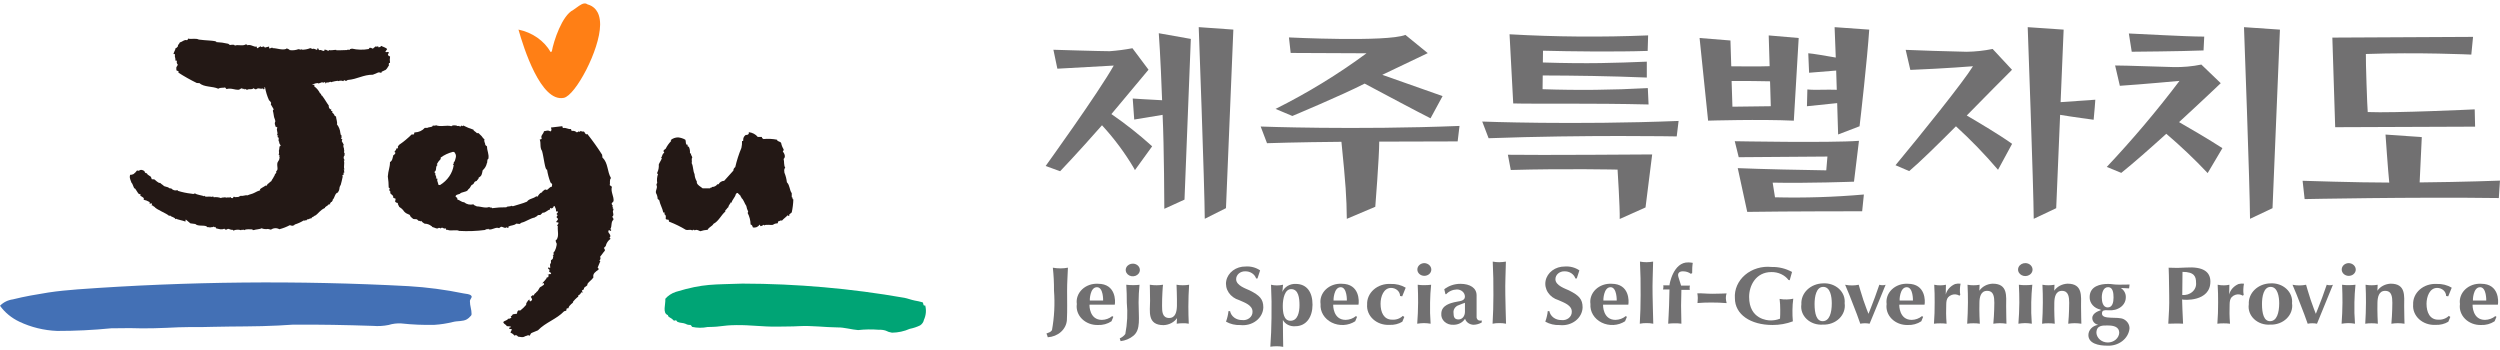<svg width="364" height="51" viewBox="0 0 364 51" fill="none" xmlns="http://www.w3.org/2000/svg">
<path d="M85.53 0.632C85.457 0.575 85.372 0.534 85.279 0.512C84.885 0.44 84.502 0.701 83.906 1.134L83.456 1.452C81.841 2.246 80.613 5.964 80.342 7.493L80.173 7.579C79.704 6.762 79.042 6.047 78.234 5.482C77.425 4.917 76.489 4.517 75.49 4.309C76.235 6.953 78.751 14.937 82.093 14.246C83.786 13.898 87.341 7.268 87.377 3.628V3.49C87.355 1.558 86.392 0.864 85.53 0.632Z" fill="#FF7F15"/>
<path d="M108.105 41.293C103.908 41.455 102.518 41.252 98.395 42.498C97.793 42.698 97.265 43.046 96.871 43.502C96.934 44.303 96.416 45.569 97.225 45.873C97.264 45.873 97.264 45.997 97.303 46.064C97.538 46.284 97.784 46.32 98.024 46.596C98.18 46.801 98.302 46.578 98.471 46.659C98.549 46.73 98.588 46.857 98.668 46.874C99.074 47.05 99.442 46.98 99.843 47.156C100.023 47.264 100.237 47.317 100.454 47.308C100.576 47.265 100.738 47.531 100.776 47.594C101.512 47.756 102.279 47.763 103.019 47.614C105.345 47.581 104.908 47.37 107.233 47.334C109.19 47.308 111.103 47.584 113.058 47.557C114.122 47.525 115.276 47.557 116.329 47.488C118.205 47.387 120.086 47.654 121.965 47.673C122.903 47.652 123.997 47.993 124.943 48.06C125.944 47.948 126.956 47.933 127.96 48.015C128.296 47.996 128.632 48.036 128.949 48.135C129.233 48.288 129.546 48.391 129.874 48.438C130.767 48.429 131.647 48.239 132.447 47.883C132.979 47.778 133.492 47.607 133.971 47.375C134.265 47.182 134.463 46.893 134.523 46.571C134.831 45.905 134.896 45.169 134.709 44.468C134.66 44.468 134.54 44.52 134.496 44.453C134.409 44.324 134.428 44.027 134.306 44.014C133.939 43.907 133.564 43.822 133.183 43.76C132.686 43.664 132.168 43.456 131.682 43.362C123.914 42 116.019 41.307 108.105 41.293Z" fill="#00A475"/>
<path d="M67.482 42.718C67.906 42.804 68.388 42.794 68.613 43.055C68.842 43.261 68.391 43.592 68.42 43.862C68.41 44.502 68.669 45.075 68.661 45.718C68.661 45.781 68.647 45.843 68.617 45.9C68.588 45.957 68.545 46.007 68.491 46.048C68.353 46.221 68.181 46.37 67.984 46.488C67.396 46.831 66.629 46.699 65.952 46.88C65.066 47.099 64.159 47.24 63.243 47.299C61.628 47.334 60.012 47.265 58.408 47.091C57.787 47.057 57.165 47.134 56.578 47.317C55.836 47.466 55.074 47.511 54.317 47.449C50.39 47.317 46.529 47.24 42.619 47.272C41.929 47.295 41.181 47.374 40.496 47.398C37.35 47.562 34.211 47.51 31.059 47.586C29.962 47.612 28.87 47.644 27.764 47.618C27.155 47.628 26.53 47.644 25.981 47.654C23.658 47.768 21.27 47.865 18.93 47.774C18.041 47.786 17.084 47.788 16.191 47.8C13.579 48.059 10.953 48.187 8.325 48.184C6.403 48.107 4.524 47.649 2.824 46.841C1.675 46.298 0.702 45.498 0.002 44.517C0.481 44.02 1.141 43.692 1.864 43.59C3.62 43.155 5.25 42.874 7.014 42.593C8.508 42.363 9.872 42.249 11.311 42.131C27.334 40.965 43.429 40.808 59.476 41.664C62.172 41.824 64.849 42.177 67.482 42.718Z" fill="#4370B5"/>
<path d="M101.459 26.427V26.629C101.629 27.027 101.957 27.124 102.306 27.423H103.396C103.396 27.224 103.649 27.423 103.649 27.224C103.809 27.227 103.967 27.192 104.107 27.122C104.247 27.053 104.365 26.952 104.448 26.829H104.627C104.696 26.686 104.809 26.562 104.953 26.473C105.097 26.384 105.265 26.333 105.44 26.326C105.885 25.827 106.334 25.332 106.784 24.835C106.778 24.738 106.8 24.64 106.847 24.553C106.894 24.465 106.965 24.389 107.053 24.333C107.269 23.382 107.568 22.449 107.949 21.541C108.024 21.212 108.053 20.877 108.037 20.542C108.128 20.542 108.216 20.542 108.216 20.443C108.195 20.294 108.216 20.142 108.28 20.002C108.343 19.863 108.445 19.74 108.577 19.647C108.755 19.647 108.936 19.647 109.026 19.448V19.246C109.286 19.274 109.537 19.35 109.762 19.47C109.988 19.59 110.183 19.751 110.334 19.942H110.925C110.925 20.144 111.039 20.144 111.162 20.246C111.825 20.18 112.496 20.213 113.146 20.344C113.146 20.648 113.62 20.542 113.739 20.839C113.8 21.155 113.92 21.46 114.095 21.74C114.103 21.796 114.096 21.852 114.075 21.905C114.054 21.957 114.02 22.005 113.974 22.043C114.21 22.347 114.447 22.843 114.095 23.142C114.21 23.536 114.094 24.035 114.33 24.434C114.094 24.633 114.21 24.936 114.21 25.135C114.397 25.585 114.518 26.055 114.569 26.534C115.041 27.031 114.919 27.628 115.278 28.128V28.723C115.512 28.723 115.278 29.026 115.512 29.026C115.492 29.664 115.414 30.299 115.278 30.925C115.156 31.026 115.041 31.124 114.919 31.229V31.429C114.802 31.429 114.684 31.429 114.684 31.327C114.448 31.623 114.095 31.828 113.852 32.125C113.62 32.022 113.499 32.221 113.387 32.221C113.148 32.221 113.387 32.524 113.148 32.524C112.931 32.527 112.721 32.597 112.556 32.723C112.32 32.823 111.518 32.623 111.279 32.823L111.162 32.723C111.104 32.785 111.032 32.834 110.951 32.869C110.87 32.904 110.781 32.923 110.692 32.925C110.692 32.823 110.692 32.723 110.57 32.723C110.484 32.874 110.345 32.995 110.173 33.067C110.002 33.139 109.809 33.157 109.625 33.119C109.522 32.923 109.564 32.773 109.286 32.681C109.275 32.088 109.122 31.505 108.839 30.969C108.929 30.969 108.929 30.881 108.929 30.795C108.799 30.535 108.709 30.261 108.662 29.979C108.389 29.624 108.299 29.082 107.94 28.814C108.028 28.721 107.761 28.633 107.851 28.539L107.4 28.093C107.223 28.093 107.223 28.183 107.134 28.271C107.043 28.726 106.591 29.081 106.505 29.536L106.415 29.442C106.324 29.709 106.056 29.889 106.056 30.162C105.875 30.25 105.787 30.522 105.607 30.617V30.799C104.979 31.34 104.639 32.206 103.884 32.588C103.699 32.961 103.225 33.043 103.037 33.456C102.669 33.482 102.306 33.552 101.959 33.665C101.729 33.56 101.375 33.35 101.141 33.56C101.141 33.456 101.023 33.456 100.906 33.456L100.791 33.56C100.555 33.35 100.202 33.56 99.851 33.456C99.109 33.009 98.324 32.623 97.505 32.303C97.266 32.303 97.505 31.987 97.266 31.987C97.204 31.994 97.142 31.988 97.083 31.97C97.025 31.951 96.971 31.922 96.927 31.883C96.927 31.567 97.041 31.356 96.687 31.148L96.804 31.042C96.804 30.938 96.687 30.938 96.573 30.938C96.457 30.311 96.105 29.785 95.988 29.16C95.862 29.052 95.862 29.052 95.752 28.949C95.746 28.657 95.664 28.37 95.514 28.111C95.4 27.693 95.806 27.338 95.58 26.939C95.573 26.885 95.579 26.831 95.598 26.78C95.618 26.729 95.649 26.683 95.691 26.645C95.616 26.21 95.655 25.766 95.806 25.347C95.691 25.347 95.691 25.249 95.691 25.147C95.876 24.772 95.954 24.361 95.918 23.952C96.027 23.648 96.257 23.354 96.364 23.054L96.253 22.954C96.472 22.753 96.364 22.451 96.7 22.253C96.7 22.157 96.7 22.056 96.585 22.056C96.585 21.854 96.807 21.752 96.924 21.654C97.126 21.24 97.399 20.857 97.733 20.519L97.647 20.404C97.938 20.148 98.331 20.004 98.739 20.005C99.109 20.045 99.465 20.159 99.78 20.338C99.909 20.573 99.78 20.762 99.949 21.059H100.119V21.259C100.119 21.359 100.202 21.359 100.288 21.359C100.428 21.64 100.486 21.948 100.457 22.254C100.457 22.357 100.544 22.358 100.627 22.358C100.54 22.553 100.796 22.755 100.796 22.955C100.627 23.155 100.796 23.454 100.709 23.752C100.962 24.251 100.879 24.851 101.126 25.349C101.147 25.726 101.261 26.095 101.459 26.427Z" fill="#231815"/>
<path d="M58.132 30.125C58.343 30.25 58.531 30.403 58.689 30.581C58.804 30.785 58.98 30.958 59.197 31.08C59.354 31.138 59.507 31.207 59.654 31.286L59.799 31.564L60.163 31.876C60.549 31.982 60.627 31.774 60.922 32.146C61.052 32.146 61.179 32.146 61.179 32.252L61.308 32.146C61.446 32.317 61.622 32.461 61.826 32.568C62.19 32.569 62.541 32.693 62.808 32.915C62.933 32.915 62.95 33.156 62.95 33.052C63.346 33.147 63.615 33.396 63.873 33.179C64 33.179 64.13 33.179 64.13 33.285L64.257 33.179C64.514 33.073 64.57 33.36 64.828 33.252C64.961 33.252 64.961 33.36 64.961 33.467H65.215C65.476 33.678 66.57 33.398 66.835 33.619C68.117 33.694 69.403 33.647 70.674 33.478C70.687 33.269 71.046 33.49 71.054 33.288L71.173 33.396C71.661 33.519 72.189 32.997 72.663 33.218C72.793 33.126 72.793 33.126 72.922 33.032C73.174 32.939 73.526 33.366 73.785 33.068C73.785 33.17 73.907 33.175 74.026 33.182C74.026 33.079 74.026 33.079 74.039 32.977C74.42 32.789 74.886 32.841 75.165 32.56C75.287 32.569 75.532 32.593 75.659 32.606L75.925 32.425C76.567 32.284 77.124 31.818 77.852 31.667C77.964 31.553 78.207 31.535 78.312 31.322C78.436 31.312 78.556 31.301 78.681 31.294C78.793 31.187 78.91 31.072 79.02 30.964C79.401 31.032 79.731 30.55 80.097 30.499C80.08 30.4 80.06 30.3 80.182 30.28L80.322 30.36C80.549 30.229 80.549 30.229 80.632 30.007C81.014 30.054 81.225 29.622 81.429 29.385L81.675 29.35C81.775 29.232 81.775 29.232 81.883 29.115C82.005 29.094 82.005 29.094 82.127 29.079C82.455 28.822 82.645 28.487 83.109 28.32C83.094 28.22 83.075 28.118 83.197 28.1C83.456 28.169 83.402 27.862 83.507 27.748C83.61 27.678 83.932 27.465 84.015 27.562C83.999 27.73 84.335 27.131 84.316 27.292C84.399 27.396 84.824 26.381 84.927 26.307L83.898 23.821C83.519 24.321 82.169 25.945 81.448 26.096C81.46 26.621 80.833 26.647 80.403 26.946C80.429 27.044 80.459 27.142 80.332 27.173C79.972 27.245 79.824 27.618 79.577 27.666C79.548 27.568 79.435 27.593 79.306 27.621C79.212 27.742 78.976 27.794 78.908 28.015C78.546 28.096 78.439 28.423 78.231 28.655L78.089 28.572C77.656 28.944 77.026 28.906 76.734 29.358C76.035 29.661 75.438 29.772 74.715 30.018C74.593 30.025 74.471 30.033 74.466 29.93C74.358 30.141 73.848 29.968 73.738 30.18C73.036 30.172 72.335 30.216 71.642 30.312C71.632 30.107 71.273 30.33 71.261 30.128C70.655 30.367 70.039 30.051 69.421 30.051C69.295 29.949 69.048 29.949 68.925 29.748C68.689 29.808 68.44 29.811 68.202 29.758C67.965 29.705 67.747 29.596 67.57 29.444C67.2 29.444 66.951 29.141 66.582 29.036V28.833L66.331 28.63C66.331 28.326 66.703 28.326 66.949 28.223C67.199 27.92 67.865 27.992 68.11 27.686C68.11 27.581 68.449 27.383 68.449 27.282C68.569 27.081 68.659 26.887 68.779 26.887C69.151 26.685 68.911 26.453 69.404 26.348C69.404 26.248 69.795 25.995 69.666 25.893C70.162 25.59 70.15 25.415 70.274 24.804C70.593 24.523 70.807 24.16 70.885 23.765C71.009 23.663 70.856 23.218 71.11 23.115C71.229 22.407 70.91 22.029 70.91 21.318L70.665 21.117C70.665 20.814 70.42 20.606 70.543 20.301C70.176 19.998 70.26 19.898 69.893 19.598L69.678 19.387H69.433C69.307 19.183 68.936 19.083 68.936 18.881C68.423 18.721 67.927 18.518 67.455 18.275L67.332 18.376L67.208 18.275L66.957 18.478C66.957 18.175 66.59 18.478 66.468 18.275C66.216 18.275 65.972 18.17 65.727 18.376C64.985 18.17 64.184 18.528 63.441 18.225C63.441 18.426 62.945 18.125 62.945 18.426C62.698 18.525 62.342 18.519 62.217 18.619H61.848C61.678 18.814 61.463 18.974 61.217 19.088C60.972 19.202 60.702 19.266 60.426 19.277C60.177 19.277 60.426 19.581 60.177 19.581H59.931C59.371 20.142 58.751 20.654 58.081 21.108C58.081 21.207 57.832 21.306 57.957 21.515C57.957 21.615 57.832 21.615 57.707 21.615C57.703 21.695 57.68 21.773 57.637 21.843C57.594 21.914 57.534 21.974 57.461 22.02C57.461 22.12 57.461 22.226 57.585 22.226C57.585 22.322 57.395 22.586 57.273 22.586C57.153 22.989 57.153 23.398 56.781 23.601C56.781 24.409 56.523 24.801 56.466 25.693C56.548 26.228 56.59 26.767 56.593 27.307C56.979 27.522 56.498 27.51 56.762 27.826C56.887 27.826 56.818 28.015 56.818 28.122C56.947 28.332 57.36 28.484 57.226 28.695C57.226 28.801 57.444 28.897 57.564 28.897C57.693 29.11 57.375 29.352 57.637 29.447C57.637 29.555 58.049 29.472 57.913 29.682L58.132 30.125ZM66.192 23.51C65.936 23.617 66.192 23.833 65.936 23.939L66.062 24.044C65.975 24.626 65.753 25.185 65.409 25.684C65.066 26.184 64.608 26.613 64.067 26.944C63.944 26.944 63.815 26.944 63.815 26.841C63.815 26.621 63.568 26.299 63.695 26.083C63.695 25.976 63.568 25.976 63.443 25.976C63.695 25.759 63.273 25.546 63.402 25.218C63.275 25.218 63.275 25.112 63.275 25.003C63.649 24.787 63.343 24.232 63.715 24.021L63.595 23.915C63.739 23.637 63.93 23.381 64.162 23.156V22.941C64.683 22.559 65.287 22.277 65.935 22.113C66.06 22.113 66.19 22.113 66.19 22.217C66.563 22.656 66.316 23.078 66.192 23.51Z" fill="#231815"/>
<path d="M87.67 22.531C87.683 22.674 87.699 22.815 87.717 22.95C88.564 23.708 88.394 25.002 88.958 25.926C88.689 26.243 88.884 26.648 88.769 26.947C88.938 27.07 88.938 27.07 89.094 27.193C88.877 27.927 89.407 28.573 89.334 29.294L89.058 29.611C89.072 29.747 89.092 29.889 89.246 29.869L89.111 30.02L89.28 30.145L89.148 30.307C89.293 30.289 89.317 30.43 89.317 30.568C89.053 30.881 89.549 31.251 89.127 31.58C89.192 31.631 89.242 31.694 89.276 31.764C89.309 31.835 89.324 31.911 89.32 31.988C88.902 32.322 89.151 32.922 88.865 33.353L89.017 33.488L88.874 33.64L88.716 33.505C88.569 33.505 88.569 33.657 88.57 33.792C88.74 34.066 89.04 34.333 88.74 34.626L88.909 34.763C88.535 35.027 88.281 35.404 88.195 35.825C88.054 35.967 88.054 35.967 87.919 36.11C87.974 36.162 88.016 36.225 88.041 36.294C88.067 36.362 88.075 36.435 88.066 36.507C87.793 36.792 87.656 37.068 87.389 37.354C87.389 37.487 87.541 37.751 87.26 37.901L87.406 38.027C87.269 38.303 87.138 38.716 87.01 38.99C87.15 38.99 87.15 39.119 87.153 39.256C86.735 39.543 86.253 39.851 86.405 40.385C86.138 40.802 85.789 40.946 85.513 41.363C85.662 41.629 85.005 41.747 85.024 42.018C85.042 42.29 84.604 42.17 84.754 42.432L84.898 42.561C84.754 42.561 84.754 42.561 84.617 42.578C84.478 42.853 84.478 42.853 84.206 43C84.206 43.136 84.206 43.271 84.067 43.276C83.829 43.481 83.612 43.706 83.419 43.947C83.564 44.074 82.967 44.358 83.107 44.362C83.014 44.423 82.936 44.501 82.878 44.591C82.82 44.68 82.782 44.78 82.769 44.882C82.633 44.882 82.493 44.869 82.476 45.007V45.183C82.376 45.275 82.352 45.271 82.137 45.316C81.033 46.478 79.428 46.941 78.321 48.097L77.437 48.462C77.139 48.585 77.237 48.992 76.977 48.842C76.989 48.707 76.596 48.956 76.454 48.954C76.145 49.206 75.683 49.022 75.4 49.009C75.411 48.872 75.245 48.903 75.116 48.763L74.955 48.886C74.83 48.749 74.513 48.473 74.371 48.466C74.248 48.328 74.523 48.185 74.386 48.18L74.539 48.051C74.551 47.915 74.32 47.886 74.178 47.876C73.924 47.595 74.466 47.809 74.347 47.534L73.796 47.487C73.663 47.223 73.394 47.216 73.278 46.943C73.306 46.677 73.926 46.68 73.955 46.413C74.239 46.424 74.156 46.383 74.463 46.261L74.358 46.067C74.662 45.943 74.615 45.712 74.75 45.72C74.737 45.855 74.857 45.7 74.994 45.708C75.131 45.715 75.277 45.72 75.292 45.585C75.29 45.512 75.305 45.439 75.336 45.371C75.367 45.304 75.413 45.243 75.472 45.192L75.759 45.206C76.072 44.96 76.355 44.686 76.606 44.389C76.618 44.257 76.618 44.257 76.633 44.121C76.785 43.995 76.802 43.727 77.107 43.604C77.094 43.74 77.075 43.872 77.221 43.878C77.669 43.631 77.402 43.482 77.288 43.211C77.444 43.079 77.444 43.079 77.598 42.956C77.586 43.091 77.835 42.988 77.693 42.983C77.681 43.115 77.844 42.666 77.984 42.68C78.335 42.181 78.077 42.772 78.597 41.855C78.705 41.751 78.971 41.656 78.995 41.591C78.963 41.58 79.322 41.456 79.195 41.319C79.179 41.208 79.228 41.167 78.937 41.29C79.106 41.029 79.603 40.63 79.625 40.363C80.033 40.515 79.709 39.908 79.985 39.925C79.833 40.048 79.697 39.79 79.699 39.925L80.168 39.908C80.48 39.655 79.731 39.667 80.012 39.38C80.012 39.245 79.965 39.169 79.823 39.177C79.823 39.042 79.785 38.933 79.928 38.922L80.072 39.051C80.209 38.912 79.938 38.459 80.217 38.309C80.217 38.171 80.217 38.038 80.217 37.906C80.632 37.616 80.444 37.662 80.573 37.251L80.432 37.125C80.432 37.255 80.735 36.997 80.602 37.005C80.602 36.868 80.602 36.868 80.602 36.733C80.881 36.581 81.081 35.686 81.07 35.416C81.081 35.686 80.74 34.81 81.025 34.923C81.433 34.362 81.152 33.614 81.218 32.925C80.923 32.819 81.446 32.622 81.282 32.378C81.138 32.39 81.003 32.411 80.986 32.276L81.233 31.973C81.221 31.838 81.206 31.703 81.064 31.72C81.048 31.584 81.035 31.45 81.172 31.436C81.155 31.299 81.143 31.167 81.003 31.184C81.128 31.032 81.128 31.032 81.253 30.881C81.238 30.752 81.098 30.762 80.957 30.782C81.042 30.224 80.439 29.825 80.662 29.265C80.52 29.28 80.507 29.148 80.493 29.01C80.869 28.555 80.359 28.017 80.591 27.584C80.298 27.48 80.41 27.194 80.375 26.924C80.503 26.773 80.143 26.641 80.131 26.51C79.903 25.916 79.742 25.303 79.648 24.681C79.367 24.913 79.168 22.804 78.922 21.983C78.556 21.453 78.802 20.861 78.583 20.315C78.731 20.295 78.885 20.275 78.868 20.139C78.675 19.735 79.113 19.544 79.206 19.107C79.511 19.072 79.797 18.895 80.132 19.141C80.419 18.968 80.234 18.705 80.219 18.566L81.875 18.373C81.897 18.511 81.903 18.654 82.061 18.634C82.51 18.585 82.697 18.843 83.143 18.786C83.156 18.928 83.175 19.069 83.326 19.051C83.442 19.04 83.56 19.053 83.67 19.09C83.779 19.127 83.878 19.186 83.957 19.264C84.108 19.241 84.262 19.227 84.245 19.089L84.414 19.209L84.55 19.057C84.614 19.103 84.689 19.136 84.769 19.151C84.849 19.166 84.933 19.164 85.012 19.145C85.181 19.27 85.227 19.691 85.52 19.514C86.293 20.486 87.011 21.493 87.67 22.531Z" fill="#231815"/>
<path d="M21.078 25.032C21.027 24.809 20.674 24.743 20.53 24.729C20.386 24.715 20.111 25.011 19.971 24.791C19.831 25 19.652 25.187 19.443 25.343C19.293 25.425 19.119 25.463 18.945 25.453C18.874 25.795 18.832 25.833 19.16 26.639C19.306 26.665 19.463 27.437 19.62 27.467C19.551 27.164 20.05 28.109 20.21 28.238L20.416 28.285C20.514 28.311 20.47 28.396 20.416 28.48L20.868 28.775C20.914 28.887 21.014 28.927 20.9 29.078C21.207 29.139 21.499 29.251 21.759 29.409C21.852 29.451 21.796 29.527 21.737 29.605C21.83 29.641 21.93 29.682 21.986 29.605C22.24 29.605 22.058 29.838 22.097 29.952L22.25 29.914C22.289 30.028 22.478 30.108 22.478 30.108C22.786 30.536 24.256 31.052 24.625 31.434L24.769 31.372C24.881 31.592 25.527 31.634 25.527 31.921L25.665 31.845C25.732 31.95 26.706 32.123 26.975 32.255C27.11 32.174 26.919 32.042 27.068 31.974C27.222 32.105 27.562 32.388 27.72 32.52C27.961 32.539 28.201 32.57 28.438 32.614C28.814 32.983 29.594 32.752 30.055 32.948C30.079 32.991 30.116 33.028 30.161 33.054C30.206 33.081 30.258 33.096 30.312 33.1L30.458 33.035L30.515 33.144C30.801 33.009 30.957 33.144 31.153 32.981L31.209 33.094L31.348 33.024C31.409 33.132 31.409 33.132 31.465 33.244C31.868 33.327 32.233 33.502 32.66 33.295C32.685 33.339 32.722 33.375 32.767 33.402C32.813 33.428 32.865 33.444 32.919 33.447C33.065 33.383 33.065 33.383 33.212 33.315C33.513 33.374 33.573 33.487 33.915 33.467L33.972 33.579C34.147 33.499 34.338 33.453 34.533 33.443C34.729 33.433 34.925 33.46 35.108 33.522C35.195 33.344 35.413 33.587 35.498 33.408L35.552 33.518C35.891 33.295 36.398 33.415 36.749 33.399L36.805 33.511C36.95 33.444 36.896 33.518 36.896 33.518C37.184 33.392 37.89 33.383 38.081 33.235C38.372 33.357 38.699 33.392 39.014 33.335C39.126 33.361 39.353 33.408 39.456 33.438C39.625 33.312 39.835 33.238 40.055 33.227C40.275 33.215 40.492 33.268 40.677 33.376C41.21 33.237 41.722 33.038 42.2 32.784C42.31 32.819 42.425 32.846 42.539 32.877C42.708 32.824 42.81 32.855 42.923 32.686C43.387 32.543 43.825 32.343 44.227 32.091C44.274 32.208 44.55 31.986 44.609 32.099C44.664 32.015 44.664 32.015 44.723 31.933C44.941 31.992 45.106 31.744 45.326 31.804C45.385 31.718 45.385 31.718 45.439 31.633C45.778 31.527 45.641 31.449 45.972 31.345C46.257 31.164 46.65 30.553 47.308 30.283C47.293 30.087 47.721 29.979 47.816 29.803C47.86 29.715 47.975 29.74 48.085 29.764L48.018 29.652C48.187 29.588 48.138 29.295 48.287 29.424C48.327 29.336 48.52 29.112 48.424 29.087C48.742 28.86 48.739 28.113 49.203 28.025C49.226 27.966 49.254 27.907 49.286 27.851C49.472 27.619 49.397 27.188 49.504 27.135C49.543 27.047 49.489 26.983 49.587 27.009C49.706 26.663 49.794 26.137 49.907 25.676C49.81 25.653 49.855 25.565 49.895 25.475C49.99 25.5 50.031 25.409 50.064 25.324C49.97 25.302 50.01 25.211 50.053 25.122L50.19 25.054C49.993 25.016 50.213 24.773 50.02 24.733L50.149 24.659C49.98 24.242 50.222 23.81 50.063 23.391L50.188 23.324C50.088 23.221 50.033 23.09 50.033 22.953C50.033 22.817 50.088 22.685 50.188 22.582C50.164 22.537 50.151 22.488 50.151 22.438C50.151 22.387 50.164 22.338 50.188 22.293C49.931 22.141 50.244 21.989 50.081 21.854C50.176 21.586 49.858 21.322 50.049 21.072C49.922 20.852 49.898 20.761 49.76 20.547C49.788 20.453 49.816 20.36 49.843 20.269C49.748 20.249 49.653 20.236 49.673 20.142C49.827 19.979 49.661 19.853 49.714 19.671C49.523 19.633 49.624 19.48 49.558 19.368C49.519 18.908 49.344 18.466 49.05 18.088C49.179 17.909 48.91 17.186 48.927 16.965L48.735 16.872C48.682 16.682 48.556 16.515 48.378 16.401C48.388 16.29 48.388 16.29 48.395 16.179C48.295 16.179 48.2 16.17 48.206 16.055C48.211 15.94 48.216 15.944 48.226 15.829L48.117 15.94C48.025 15.87 47.954 15.78 47.91 15.68C47.867 15.579 47.852 15.47 47.867 15.363C47.51 14.894 47.376 14.561 46.865 13.887C46.665 13.993 46.865 13.532 46.619 13.637C46.436 13.223 46.14 12.858 45.757 12.575C45.767 12.464 45.768 12.464 45.781 12.347C45.707 12.351 45.632 12.351 45.558 12.347C45.444 12.347 45.458 12.237 45.471 12.12C44.833 11.765 42.575 11.469 42.229 10.889C42.029 10.889 41.84 10.765 41.721 10.988L41.543 10.755C41.017 11.081 40.572 10.501 40.079 10.374L39.972 10.483C39.803 10.137 39.478 10.465 39.278 10.462C39.248 10.42 39.205 10.386 39.154 10.365C39.104 10.344 39.048 10.335 38.992 10.34C38.471 10.55 37.998 10.31 37.551 10.865L37.46 10.75L38.586 12.695C38.699 13.353 38.898 13.997 39.178 14.614C39.278 14.638 39.407 14.855 39.481 14.978C39.451 15.085 39.451 15.085 39.427 15.193C39.581 15.447 39.732 15.695 39.874 15.952C39.774 15.927 39.751 16.035 39.727 16.143C39.847 16.504 39.842 16.886 39.959 17.237C40.116 17.367 39.933 17.444 40.106 17.608C40.121 17.625 40.005 17.836 40.025 17.851C39.989 17.98 40.007 18.116 40.074 18.235C40.132 18.623 40.111 18.317 40.399 18.594C40.132 18.898 40.587 19.377 40.311 19.674C40.46 19.812 40.467 19.615 40.511 19.73C40.462 19.806 40.462 19.806 40.416 19.882C40.37 19.958 40.462 19.993 40.555 20.034C40.646 20.252 40.478 20.384 40.604 20.595C40.702 20.615 40.604 20.888 40.712 20.906C40.734 21.102 41.007 21.163 40.751 21.299C40.651 21.278 40.705 21.674 40.607 21.935C40.647 22.15 40.637 22.369 40.578 22.581C40.673 22.601 40.748 22.494 40.705 22.581C40.663 22.667 40.673 22.667 40.639 22.755C40.734 22.774 40.724 22.933 40.69 23.024C40.69 23.302 40.494 23.446 40.391 23.706C40.282 24.271 40.6 24.733 40.186 24.937C40.333 25.06 40.157 25.211 40.111 25.298C39.969 25.362 40.008 25.636 39.881 25.703C39.725 26.055 39.656 26.035 39.498 26.381C39.246 26.516 39.205 26.665 38.955 26.801C38.931 26.859 38.904 26.915 38.873 26.97C38.835 27.059 38.752 27.039 38.66 27.021C38.491 27.173 37.925 27.42 37.848 27.588L37.893 27.699C37.606 27.788 37.332 27.907 37.076 28.054C36.701 28.262 36.422 28.262 36.034 28.444C35.696 28.362 35.398 28.596 35.057 28.502C34.929 28.565 34.797 28.632 34.672 28.69C34.502 28.649 34.24 28.77 34.108 28.644C33.938 28.603 33.979 28.895 33.808 28.852L33.639 28.811L33.596 28.702C33.336 28.831 33.129 28.681 32.863 28.799L32.821 28.699C32.564 28.819 32.349 28.688 32.183 28.841C31.84 28.712 31.464 28.671 31.098 28.725C31.138 28.637 31.052 28.623 30.96 28.608L30.842 28.684C30.874 28.591 30.104 28.646 30.019 28.634L29.841 28.603L29.794 28.499L29.663 28.573C29.528 28.452 28.604 28.37 28.384 28.145C28.214 28.297 28.045 28.232 27.84 28.195C27.181 28.122 26.532 27.986 25.905 27.79L25.849 27.678C25.693 27.734 25.521 27.742 25.36 27.701C25.198 27.66 25.056 27.572 24.957 27.451C24.843 27.437 24.73 27.418 24.618 27.394C24.513 27.171 23.86 27.214 23.772 26.983C23.604 26.878 23.448 26.757 23.308 26.624C23.098 26.742 22.56 26.15 22.461 26.114L22.102 26.097L21.972 25.741L21.493 25.413C21.339 25.057 21.139 25.316 21.078 25.032Z" fill="#231815"/>
<path d="M28.653 12.085C28.788 12.085 28.92 12.096 29.051 12.105C29.689 12.711 30.948 12.533 31.781 12.918C32.12 12.701 32.476 12.828 32.774 12.731L32.975 12.969C33.708 12.768 34.104 13.111 34.798 13.065L35.137 12.862C35.259 12.871 35.394 12.89 35.355 13.003L35.525 12.904L35.62 13.03L35.789 12.931C35.75 13.041 35.882 13.06 36.007 13.066C36.346 12.871 36.554 13.136 36.945 12.837C36.982 12.888 37.032 12.93 37.091 12.959C37.15 12.989 37.216 13.005 37.284 13.006C37.675 12.702 37.81 13.023 38.288 12.88L38.371 13.015L38.54 12.931L38.46 12.792C38.506 12.68 38.63 12.707 38.762 12.733C38.97 12.895 39.116 13.142 39.478 12.989L39.546 13.127C39.769 12.985 38.041 12.907 40.731 12.824C40.9 12.754 40.9 12.754 41.069 12.681C41.099 12.734 41.143 12.78 41.198 12.815C41.252 12.849 41.315 12.871 41.381 12.878C41.719 12.737 42.016 12.693 42.358 12.554C42.48 12.583 42.669 12.745 42.893 12.572L42.962 12.704C43.257 12.663 43.666 12.652 43.959 12.611C43.909 12.711 43.763 12.472 43.875 12.517C44.289 12.326 44.743 12.096 45.133 12.381C45.59 12.334 45.789 12.118 46.255 12.088C46.407 12.293 46.782 11.892 47 12.005C47.218 12.117 47.229 11.819 47.369 12.029L47.41 12.181L47.552 11.997C47.642 12.018 47.735 12.019 47.826 12.002C47.916 11.984 48.001 11.948 48.073 11.897C48.18 11.95 48.288 12.011 48.359 11.92C48.629 11.847 48.905 11.793 49.184 11.759C49.225 11.911 49.472 11.684 49.409 11.777C49.501 11.748 49.598 11.736 49.695 11.744C49.792 11.752 49.886 11.779 49.97 11.822C50.037 11.732 50.107 11.637 50.215 11.698L50.342 11.788C50.459 11.768 50.472 11.754 50.616 11.647C52.059 11.528 52.863 10.876 54.294 10.876L55.044 10.562C55.298 10.453 55.524 10.741 55.57 10.5C55.468 10.434 55.865 10.348 55.939 10.26C56.293 10.224 56.508 9.653 56.65 9.479C56.549 9.417 56.65 9.327 56.623 9.175L56.792 9.148C56.741 8.855 56.741 8.556 56.792 8.262C56.762 8.11 56.513 8.209 56.583 8.121L56.518 8.015C56.418 7.948 56.55 7.783 56.618 7.695C56.55 7.391 56.249 7.736 56.11 7.519L56.367 7.158C56.249 6.938 55.719 6.812 55.509 6.681C55.367 6.865 55.379 6.792 55.138 6.909L55.049 6.741C54.8 6.864 54.656 6.712 54.588 6.8C54.688 6.864 54.515 6.854 54.448 6.938C54.38 7.021 54.307 7.118 54.202 7.058C54.151 7.017 54.09 6.987 54.024 6.97C53.958 6.952 53.889 6.948 53.821 6.956C53.752 7.052 53.752 7.052 53.682 7.138C52.88 7.285 52.05 7.266 51.256 7.082C51.087 7.12 51.087 7.12 50.918 7.164C51.029 7.218 50.828 7.331 50.889 7.237C51.001 7.29 50.574 7.187 50.515 7.285C49.956 7.278 48.73 7.396 48.971 7.258C48.688 7.246 48.136 7.384 47.916 7.281C47.838 7.613 47.445 7.087 47.325 7.281C47.494 7.235 47.11 7.217 47.222 7.261L47.234 7.394C46.895 7.49 46.859 7.191 46.516 7.306C46.401 7.261 46.346 7.211 46.411 7.114C46.294 7.073 46.215 7.011 46.159 7.114L46.216 7.252C46.047 7.309 45.747 6.983 45.515 7.132C45.404 7.088 45.288 7.049 45.177 7.008C44.788 7.168 44.362 7.247 43.934 7.238L43.856 7.108C43.975 7.134 43.656 7.311 43.697 7.206C43.616 7.186 43.534 7.17 43.452 7.159C43.033 7.318 42.572 7.363 42.126 7.287C42.371 7.335 41.632 6.888 41.672 7.121C41.056 7.344 40.346 7.008 39.691 7.008C39.652 6.772 39.375 7.159 39.161 7.008C39.204 6.906 39.244 6.797 39.127 6.779C38.958 6.862 38.838 6.824 38.679 6.917C38.552 6.906 38.425 6.885 38.467 6.782C38.339 6.768 38.21 6.756 38.178 6.86C38.052 6.841 37.925 6.829 37.964 6.719C37.795 6.812 37.636 6.924 37.48 7.023C37.357 7.015 37.385 6.904 37.417 6.795C36.877 6.868 36.571 6.416 35.999 6.59C36.028 6.486 35.907 6.478 35.78 6.466C35.303 6.759 34.633 6.44 34.191 6.644C34.118 6.433 33.835 6.536 33.581 6.531C33.425 6.634 33.325 6.369 33.202 6.366C32.639 6.233 32.062 6.153 31.48 6.128C31.726 5.902 29.724 5.893 28.956 5.762C28.477 5.524 27.886 5.747 27.383 5.621C27.358 5.736 27.324 5.855 27.192 5.85C26.823 5.73 26.599 6.076 26.176 6.185C26.12 6.416 25.837 6.527 25.919 6.725C25.732 6.953 25.709 6.995 25.58 6.988C25.463 7.452 25.382 7.405 25.252 7.866C25.385 7.866 25.519 7.877 25.482 7.986C25.385 8.333 25.615 8.462 25.519 8.805C25.648 8.805 25.788 8.82 25.751 8.93C25.727 9.013 25.727 9.1 25.75 9.183C25.774 9.267 25.821 9.343 25.886 9.406C25.854 9.518 25.82 9.634 25.695 9.629L25.79 9.749L25.62 9.857C25.66 9.908 25.683 9.967 25.689 10.028C25.695 10.09 25.683 10.152 25.654 10.209C25.758 10.327 26.162 10.347 25.961 10.569C26.822 11.124 27.721 11.63 28.653 12.085Z" fill="#231815"/>
<path d="M154.441 39.076C154.056 39.078 153.671 39.044 153.293 38.976C153.415 40.085 153.472 41.199 153.462 42.313C153.609 44.238 153.51 46.172 153.166 48.078C152.949 48.392 152.692 48.416 152.362 48.557C152.408 48.657 152.431 48.722 152.469 48.821C152.506 48.92 152.528 48.994 152.555 49.105C153.274 49.062 153.953 48.788 154.464 48.333C154.976 47.878 155.286 47.272 155.338 46.627C155.421 44.959 155.36 43.986 155.37 42.324C155.37 41.043 155.447 40.262 155.491 38.973C155.146 39.04 154.794 39.074 154.441 39.076Z" fill="#717071"/>
<path d="M159.872 41.316C159.441 41.291 159.009 41.352 158.607 41.494C158.205 41.636 157.844 41.857 157.549 42.139C157.253 42.422 157.032 42.76 156.9 43.129C156.768 43.497 156.729 43.888 156.786 44.271C156.729 44.658 156.766 45.051 156.895 45.423C157.024 45.795 157.241 46.138 157.532 46.428C157.823 46.718 158.181 46.947 158.58 47.102C158.98 47.256 159.412 47.33 159.847 47.32C160.559 47.353 161.262 47.161 161.833 46.777L162.102 46.131L161.933 46.026C161.526 46.367 160.993 46.563 160.436 46.576C158.611 46.576 158.611 44.476 158.635 44.358H162.313C162.413 43.886 162.495 41.316 159.872 41.316ZM160.617 43.757H158.677C158.655 43.722 158.687 41.817 159.718 41.817C160.67 41.817 160.615 43.751 160.615 43.751L160.617 43.757Z" fill="#717071"/>
<path d="M164.956 41.515C164.632 41.519 164.307 41.499 163.986 41.457C164.049 42.48 164.062 43.063 164.062 44.08C164.209 45.599 164.136 47.129 163.846 48.631C163.645 48.905 163.366 49.124 163.036 49.267L163.158 49.67C163.854 49.588 164.505 49.316 165.021 48.889C166.121 47.979 165.779 46.371 165.779 44.019C165.779 43.038 165.83 42.454 165.913 41.465C165.596 41.504 165.276 41.521 164.956 41.515Z" fill="#717071"/>
<path d="M164.968 38.387C164.763 38.381 164.561 38.43 164.387 38.528C164.214 38.625 164.076 38.767 163.993 38.935C163.91 39.103 163.885 39.289 163.921 39.47C163.957 39.651 164.052 39.818 164.194 39.95C164.337 40.082 164.52 40.173 164.721 40.211C164.921 40.249 165.13 40.233 165.32 40.164C165.51 40.095 165.673 39.977 165.788 39.825C165.902 39.673 165.964 39.493 165.964 39.309C165.965 39.07 165.861 38.839 165.675 38.667C165.489 38.495 165.236 38.394 164.968 38.387Z" fill="#717071"/>
<path d="M172.216 41.533C171.91 41.537 171.604 41.511 171.303 41.457C171.303 41.466 171.386 43.374 171.361 44.546C171.339 45.347 171.17 46.307 170.213 46.299C169.214 46.286 169.197 45.324 169.197 44.546C169.184 43.309 169.304 41.512 169.339 41.457C169.038 41.504 168.733 41.53 168.427 41.533C168.086 41.537 167.746 41.511 167.411 41.457C167.411 41.457 167.45 42.904 167.45 43.811C167.45 45.328 166.99 47.34 169.421 47.34C169.815 47.324 170.199 47.222 170.539 47.044C170.88 46.866 171.167 46.616 171.376 46.316L171.327 47.131C171.618 47.088 171.911 47.066 172.206 47.065C172.501 47.054 172.796 47.076 173.084 47.131C173.044 46.108 173.027 45.614 173.027 44.611C173.039 43.387 173.057 42.666 173.135 41.457C172.833 41.511 172.525 41.537 172.216 41.533Z" fill="#717071"/>
<path d="M181.954 42.282C181.489 42.053 179.968 41.592 179.982 40.643C179.982 40.49 180.017 40.34 180.083 40.2C180.15 40.06 180.247 39.933 180.369 39.827C180.491 39.721 180.635 39.638 180.793 39.583C180.952 39.527 181.121 39.501 181.291 39.505C181.648 39.494 182 39.59 182.29 39.778C182.58 39.966 182.792 40.236 182.892 40.544H183.09L183.473 39.368C182.868 38.95 182.111 38.748 181.35 38.804C180.681 38.794 180.03 38.999 179.515 39.382C179.001 39.764 178.655 40.299 178.542 40.89C178.429 41.48 178.556 42.088 178.899 42.602C179.242 43.117 179.779 43.504 180.414 43.695C181.247 44.066 182.391 44.443 182.367 45.404C182.37 45.577 182.331 45.748 182.253 45.906C182.174 46.064 182.059 46.204 181.914 46.318C181.769 46.432 181.598 46.516 181.413 46.565C181.229 46.614 181.034 46.626 180.844 46.601C180.427 46.607 180.021 46.478 179.701 46.239C179.381 45.999 179.167 45.665 179.098 45.297H178.864C178.843 45.545 178.803 45.791 178.744 46.034C178.684 46.304 178.604 46.571 178.506 46.832C179.13 47.187 179.861 47.36 180.6 47.328C181.012 47.375 181.431 47.343 181.829 47.236C182.227 47.129 182.595 46.947 182.91 46.704C183.225 46.461 183.48 46.162 183.657 45.825C183.834 45.488 183.931 45.121 183.94 44.749C183.932 43.557 183.424 43.02 181.954 42.282Z" fill="#717071"/>
<path d="M188.66 41.338C188.239 41.319 187.822 41.423 187.471 41.634C187.121 41.845 186.856 42.151 186.715 42.508L186.81 41.456C186.516 41.527 186.212 41.56 185.907 41.556C185.621 41.559 185.337 41.525 185.061 41.456C185.144 43.333 185.156 44.433 185.13 46.311C185.107 47.925 185.069 48.873 184.961 50.481C185.266 50.437 185.575 50.414 185.884 50.413C186.204 50.41 186.523 50.44 186.835 50.502C186.822 49.924 186.81 49.592 186.81 48.999C186.8 48.071 186.8 47.52 186.788 46.588C186.947 46.886 187.204 47.133 187.524 47.295C187.844 47.458 188.212 47.529 188.579 47.499C190.243 47.499 191.102 46.104 191.102 44.377C191.112 42.509 190.253 41.338 188.66 41.338ZM187.902 46.702C186.886 46.716 186.774 45.461 186.774 44.522C186.774 43.485 187.062 42.095 187.993 42.095C189.075 42.095 189.207 43.433 189.207 44.436C189.207 45.438 188.957 46.702 187.902 46.702Z" fill="#717071"/>
<path d="M195.358 41.316C194.927 41.291 194.495 41.352 194.094 41.495C193.693 41.637 193.332 41.858 193.037 42.14C192.742 42.423 192.521 42.761 192.389 43.129C192.257 43.498 192.218 43.888 192.275 44.271C192.232 44.812 192.362 45.353 192.651 45.831C192.94 46.308 193.374 46.701 193.904 46.965C194.434 47.228 195.036 47.35 195.641 47.317C196.246 47.284 196.827 47.096 197.317 46.777L197.588 46.131L197.418 46.026C197.014 46.367 196.483 46.562 195.929 46.575C194.098 46.575 194.098 44.476 194.119 44.358H197.796C197.897 43.886 197.982 41.316 195.358 41.316ZM196.105 43.757H194.164C194.141 43.722 194.18 41.817 195.207 41.817C196.152 41.817 196.105 43.751 196.105 43.751V43.757Z" fill="#717071"/>
<path d="M202.548 41.92C202.895 41.921 203.227 42.046 203.471 42.267C203.715 42.488 203.851 42.786 203.85 43.097L204.163 43.144L204.671 41.888C204.021 41.5 203.25 41.309 202.47 41.342C202.02 41.316 201.569 41.376 201.147 41.517C200.724 41.657 200.339 41.876 200.017 42.159C199.695 42.441 199.443 42.782 199.277 43.157C199.111 43.533 199.035 43.936 199.054 44.339C199.02 44.732 199.081 45.127 199.232 45.498C199.383 45.868 199.621 46.205 199.93 46.485C200.239 46.766 200.612 46.984 201.023 47.125C201.434 47.265 201.874 47.325 202.313 47.3C202.972 47.335 203.626 47.175 204.175 46.845L204.468 46.146L204.246 45.994C204.051 46.186 203.809 46.335 203.539 46.43C203.27 46.525 202.979 46.564 202.69 46.543C201.493 46.543 201.009 45.489 201.009 44.227C201.008 43.174 201.456 41.92 202.548 41.92Z" fill="#717071"/>
<path d="M208.372 41.459C208.049 41.501 207.723 41.52 207.397 41.517C207.07 41.526 206.742 41.507 206.419 41.459C206.464 42.481 206.476 43.05 206.476 44.071C206.464 45.285 206.43 45.94 206.347 47.133C206.667 47.081 206.991 47.052 207.316 47.044C207.645 47.047 207.974 47.077 208.298 47.133C208.22 45.904 208.191 45.248 208.22 44.014C208.238 43.032 208.277 42.448 208.372 41.459Z" fill="#717071"/>
<path d="M207.383 38.309C207.112 38.312 206.852 38.412 206.662 38.586C206.472 38.76 206.366 38.995 206.368 39.239C206.366 39.358 206.39 39.477 206.439 39.588C206.489 39.699 206.562 39.8 206.655 39.886C206.843 40.059 207.1 40.158 207.369 40.162C207.638 40.165 207.898 40.072 208.092 39.904C208.285 39.736 208.395 39.506 208.399 39.264C208.402 39.018 208.298 38.78 208.108 38.602C207.918 38.423 207.658 38.318 207.383 38.309Z" fill="#717071"/>
<path d="M215.215 46.606C215.134 46.543 215.072 46.463 215.033 46.373C214.994 46.283 214.98 46.186 214.992 46.091V42.993C214.992 41.931 214.044 41.324 212.633 41.324C211.77 41.324 210.936 41.605 210.285 42.113L210.455 42.828L210.563 42.838C210.751 42.63 210.988 42.46 211.256 42.34C211.524 42.22 211.818 42.154 212.117 42.145C212.421 42.143 212.714 42.247 212.934 42.436C213.153 42.625 213.282 42.883 213.292 43.155C213.292 43.914 212.39 43.827 211.726 44.008C211.345 44.12 209.854 44.383 209.854 45.676C209.833 45.89 209.865 46.105 209.946 46.307C210.027 46.509 210.156 46.692 210.323 46.845C210.491 46.998 210.694 47.117 210.917 47.193C211.141 47.27 211.381 47.302 211.619 47.288C211.964 47.292 212.304 47.213 212.602 47.058C212.9 46.903 213.146 46.678 213.312 46.408C213.386 46.653 213.546 46.87 213.767 47.028C213.988 47.186 214.26 47.277 214.543 47.288C214.973 47.278 215.39 47.159 215.747 46.945L215.735 46.652C215.65 46.678 215.559 46.688 215.47 46.68C215.38 46.672 215.293 46.647 215.215 46.606ZM213.297 45.393C213.297 45.945 212.974 46.512 212.346 46.512C211.684 46.512 211.646 46.01 211.636 45.579C211.605 45.371 211.642 45.158 211.743 44.968C211.843 44.778 212.003 44.617 212.203 44.507C212.622 44.328 213.258 44.087 213.297 44.087V45.393Z" fill="#717071"/>
<path d="M219.258 38.09C218.941 38.144 218.618 38.173 218.295 38.176C217.975 38.177 217.655 38.148 217.342 38.09C217.425 39.942 217.45 41.106 217.44 42.973C217.44 44.623 217.401 45.497 217.318 47.133C217.628 47.07 217.945 47.041 218.263 47.045C218.604 47.035 218.946 47.064 219.279 47.133C219.24 45.476 219.197 44.59 219.175 42.932C219.14 41.083 219.224 39.933 219.258 38.09Z" fill="#717071"/>
<path d="M228.443 42.282C227.979 42.053 226.455 41.592 226.469 40.643C226.469 40.49 226.504 40.339 226.57 40.199C226.637 40.059 226.734 39.932 226.856 39.826C226.978 39.72 227.123 39.637 227.282 39.582C227.44 39.526 227.609 39.5 227.779 39.505C228.137 39.494 228.488 39.59 228.778 39.779C229.067 39.967 229.278 40.236 229.378 40.544H229.577L229.958 39.368C229.355 38.95 228.598 38.748 227.837 38.804C227.169 38.796 226.521 39.002 226.007 39.384C225.494 39.767 225.15 40.301 225.037 40.891C224.924 41.48 225.049 42.086 225.391 42.6C225.732 43.114 226.267 43.502 226.899 43.695C227.727 44.066 228.88 44.443 228.853 45.404C228.856 45.577 228.817 45.749 228.739 45.907C228.661 46.065 228.546 46.206 228.401 46.319C228.256 46.433 228.085 46.518 227.9 46.566C227.714 46.615 227.52 46.627 227.329 46.601C226.912 46.607 226.507 46.479 226.187 46.239C225.867 46 225.653 45.665 225.585 45.297H225.35C225.332 45.545 225.292 45.792 225.23 46.034C225.171 46.304 225.093 46.571 224.994 46.832C225.618 47.187 226.349 47.36 227.087 47.328C227.499 47.375 227.918 47.344 228.317 47.237C228.715 47.13 229.083 46.949 229.399 46.706C229.714 46.462 229.968 46.163 230.145 45.825C230.322 45.488 230.419 45.122 230.427 44.749C230.419 43.557 229.914 43.02 228.443 42.282Z" fill="#717071"/>
<path d="M234.65 41.316C234.219 41.291 233.787 41.352 233.386 41.495C232.985 41.637 232.624 41.858 232.329 42.14C232.034 42.423 231.813 42.761 231.682 43.129C231.55 43.498 231.511 43.888 231.568 44.271C231.525 44.812 231.655 45.353 231.944 45.83C232.232 46.307 232.666 46.7 233.196 46.964C233.725 47.227 234.327 47.349 234.932 47.316C235.536 47.283 236.117 47.096 236.607 46.777L236.878 46.131L236.708 46.026C236.303 46.367 235.771 46.562 235.215 46.575C233.388 46.575 233.388 44.476 233.412 44.358H237.084C237.186 43.886 237.272 41.316 234.65 41.316ZM235.398 43.757H233.453C233.432 43.722 233.468 41.817 234.496 41.817C235.44 41.817 235.396 43.751 235.396 43.751L235.398 43.757Z" fill="#717071"/>
<path d="M240.694 38.09C240.377 38.144 240.056 38.173 239.734 38.176C239.413 38.177 239.093 38.148 238.779 38.09C238.86 39.942 238.887 41.106 238.874 42.973C238.874 44.623 238.836 45.497 238.752 47.133C239.063 47.07 239.381 47.041 239.7 47.045C240.041 47.035 240.383 47.064 240.716 47.133C240.682 45.476 240.64 44.59 240.616 42.932C240.579 41.083 240.663 39.933 240.694 38.09Z" fill="#717071"/>
<path d="M243.076 41.546H242.165C242.192 41.638 242.2 41.734 242.189 41.83C242.183 41.938 242.163 42.046 242.128 42.15H243.076C243.054 43.042 243.054 43.562 243.017 44.459C242.972 45.824 242.934 46.066 242.888 47.131C243.194 47.086 243.504 47.069 243.814 47.078C244.148 47.063 244.482 47.081 244.811 47.131C244.811 46.211 244.765 45.428 244.765 44.516C244.765 43.486 244.811 43.234 244.811 42.206H246.042C246.014 42.101 246.003 41.993 246.01 41.886C246.007 41.782 246.026 41.679 246.067 41.582H244.767L244.378 40.341C244.181 39.722 244.586 39.486 245.067 39.505C245.476 39.506 245.873 39.633 246.189 39.867L246.379 39.766C246.379 39.486 246.392 39.301 246.392 39.008C246.392 38.715 246.442 38.553 246.464 38.271C246.261 38.232 246.056 38.211 245.849 38.207C243.611 38.114 243.049 41.468 243.076 41.546Z" fill="#717071"/>
<path d="M251.39 42.719C251.128 42.729 250.114 42.773 249.316 42.773C248.46 42.773 247.674 42.675 247.131 42.708C247.172 42.932 247.194 43.159 247.198 43.386C247.198 43.674 247.154 44.101 247.154 44.123C247.92 44.069 248.378 44.046 249.149 44.046C250.016 44.046 250.535 44.069 251.4 44.134C251.33 43.898 251.291 43.655 251.284 43.41C251.28 43.176 251.316 42.943 251.39 42.719Z" fill="#717071"/>
<path d="M260.163 43.6C259.81 43.612 259.456 43.585 259.11 43.519C259.176 44.048 259.206 44.579 259.202 45.111C259.202 45.605 259.202 45.902 259.17 46.398C258.715 46.583 258.219 46.67 257.72 46.65C257.434 46.65 254.673 46.527 254.673 43.245C254.661 41.602 255.646 39.613 257.91 39.613C258.401 39.604 258.887 39.704 259.324 39.906C259.761 40.107 260.135 40.403 260.412 40.766L260.582 40.799L260.92 39.602C260.027 39.1 258.988 38.845 257.934 38.87C257.236 38.798 256.529 38.865 255.863 39.065C255.197 39.265 254.588 39.594 254.08 40.028C253.571 40.462 253.175 40.991 252.919 41.577C252.664 42.163 252.555 42.793 252.601 43.421C252.601 45.792 254.883 47.318 258.079 47.318C259.096 47.323 260.104 47.143 261.04 46.788C260.981 46.151 260.981 45.79 260.981 45.158C260.981 44.525 261.029 44.123 261.1 43.489C260.793 43.558 260.479 43.595 260.163 43.6Z" fill="#717071"/>
<path d="M265.436 41.259C265.003 41.266 264.577 41.351 264.182 41.509C263.787 41.667 263.431 41.895 263.137 42.178C262.842 42.462 262.615 42.797 262.468 43.161C262.321 43.526 262.257 43.913 262.281 44.3C262.221 44.688 262.258 45.082 262.39 45.455C262.523 45.828 262.747 46.169 263.047 46.454C263.346 46.739 263.714 46.959 264.121 47.1C264.529 47.24 264.967 47.296 265.402 47.264C265.851 47.282 266.299 47.212 266.714 47.057C267.13 46.903 267.502 46.669 267.805 46.371C268.108 46.074 268.335 45.72 268.468 45.336C268.602 44.951 268.64 44.545 268.58 44.145C268.62 43.763 268.568 43.378 268.426 43.016C268.283 42.653 268.054 42.323 267.755 42.048C267.456 41.774 267.093 41.561 266.693 41.424C266.292 41.288 265.863 41.231 265.436 41.259ZM265.376 46.764C264.487 46.764 264.201 45.673 264.201 44.259C264.201 43.197 264.442 41.77 265.458 41.77C266.504 41.77 266.707 43.187 266.707 44.171C266.707 45.537 266.375 46.764 265.375 46.764H265.376Z" fill="#717071"/>
<path d="M273.631 41.459C273.631 41.459 273.239 42.598 272.975 43.317C272.636 44.246 272.05 45.694 272.05 45.694C272.05 45.694 271.566 44.481 271.305 43.681C271.019 42.826 270.628 41.459 270.628 41.459C270.32 41.521 270.006 41.555 269.69 41.559C269.34 41.563 268.99 41.529 268.649 41.459C269.135 42.586 269.409 43.27 269.842 44.416C270.259 45.488 270.481 46.03 270.858 47.134C271.304 47.045 271.767 47.045 272.213 47.134C272.673 46.002 272.947 45.365 273.41 44.238C273.852 43.176 274.114 42.535 274.547 41.461C274.413 41.506 274.271 41.53 274.128 41.53C273.959 41.535 273.79 41.511 273.631 41.459Z" fill="#717071"/>
<path d="M277.779 41.316C277.348 41.291 276.916 41.352 276.515 41.494C276.113 41.637 275.752 41.857 275.456 42.14C275.161 42.422 274.94 42.76 274.808 43.129C274.676 43.497 274.637 43.887 274.693 44.271C274.636 44.658 274.673 45.05 274.802 45.423C274.931 45.795 275.148 46.138 275.439 46.428C275.73 46.718 276.088 46.947 276.487 47.102C276.887 47.256 277.319 47.33 277.754 47.32C278.467 47.353 279.17 47.161 279.742 46.777L280.009 46.131L279.84 46.026C279.433 46.367 278.901 46.562 278.345 46.575C276.52 46.575 276.52 44.476 276.538 44.358H280.214C280.317 43.886 280.402 41.316 277.779 41.316ZM278.524 43.757H276.586C276.557 43.722 276.596 41.817 277.624 41.817C278.575 41.817 278.524 43.751 278.524 43.751V43.757Z" fill="#717071"/>
<path d="M284.655 41.357C284.314 41.503 284.016 41.716 283.781 41.981C283.546 42.245 283.382 42.554 283.3 42.884L283.327 41.458C283.072 41.516 282.81 41.545 282.547 41.546C282.236 41.553 281.926 41.523 281.624 41.458C281.683 42.493 281.687 43.009 281.687 44.037C281.687 45.237 281.667 45.94 281.584 47.133C281.886 47.095 282.191 47.077 282.496 47.08C282.806 47.077 283.117 47.094 283.424 47.133C283.412 47.045 283.324 45.794 283.363 44.937C283.402 44.08 283.229 43.289 284.182 42.933C284.364 42.868 284.561 42.845 284.755 42.865C284.949 42.886 285.134 42.95 285.293 43.051L285.413 42.933C285.367 42.66 285.35 42.383 285.364 42.108C285.374 41.838 285.405 41.569 285.459 41.304C285.19 41.267 284.915 41.285 284.655 41.357Z" fill="#717071"/>
<path d="M290.133 41.303C289.741 41.318 289.359 41.419 289.021 41.597C288.683 41.776 288.399 42.026 288.195 42.327L288.229 41.459C287.939 41.513 287.644 41.538 287.348 41.535C287.054 41.538 286.761 41.513 286.473 41.459C286.519 42.481 286.532 43.02 286.532 44.038C286.519 45.252 286.493 45.916 286.424 47.134C286.726 47.085 287.032 47.064 287.338 47.069C287.647 47.064 287.956 47.086 288.261 47.134C288.251 47.123 288.166 45.259 288.205 44.091C288.205 43.301 288.384 42.328 289.346 42.349C290.335 42.36 290.362 43.325 290.374 44.091C290.374 45.338 290.252 47.067 290.228 47.134C290.531 47.087 290.838 47.061 291.146 47.057C291.479 47.056 291.812 47.081 292.14 47.134C292.14 47.134 292.096 45.556 292.096 44.592C292.096 43.134 292.378 41.303 290.133 41.303Z" fill="#717071"/>
<path d="M295.905 41.459C295.583 41.501 295.257 41.52 294.931 41.517C294.602 41.526 294.273 41.507 293.948 41.459C294 42.481 294.014 43.05 294.014 44.071C294 45.285 293.965 45.94 293.88 47.133C294.202 47.081 294.527 47.052 294.854 47.044C295.182 47.047 295.51 47.077 295.832 47.133C295.749 45.904 295.724 45.248 295.749 44.014C295.776 43.032 295.81 42.448 295.905 41.459Z" fill="#717071"/>
<path d="M294.923 38.307C294.713 38.3 294.506 38.35 294.328 38.449C294.15 38.548 294.009 38.692 293.922 38.864C293.836 39.035 293.809 39.225 293.844 39.41C293.88 39.596 293.976 39.767 294.12 39.904C294.265 40.04 294.452 40.134 294.656 40.175C294.861 40.215 295.075 40.2 295.27 40.131C295.465 40.062 295.633 39.943 295.752 39.788C295.871 39.634 295.936 39.451 295.939 39.263C295.942 39.017 295.837 38.779 295.647 38.6C295.458 38.422 295.198 38.317 294.923 38.307Z" fill="#717071"/>
<path d="M301.04 41.303C300.647 41.318 300.264 41.42 299.925 41.598C299.586 41.777 299.301 42.027 299.095 42.327L299.134 41.459C298.845 41.513 298.55 41.538 298.255 41.535C297.96 41.538 297.666 41.513 297.378 41.459C297.429 42.481 297.437 43.02 297.437 44.038C297.427 45.252 297.403 45.916 297.33 47.134C297.631 47.085 297.936 47.063 298.241 47.069C298.553 47.064 298.864 47.086 299.171 47.134C299.157 47.123 299.076 45.259 299.108 44.091C299.12 43.301 299.286 42.328 300.251 42.349C301.216 42.371 301.267 43.325 301.275 44.091C301.275 45.338 301.16 47.067 301.135 47.134C301.437 47.087 301.742 47.061 302.049 47.057C302.383 47.056 302.717 47.082 303.046 47.134C303.046 47.134 303 45.556 303 44.592C303 43.134 303.278 41.303 301.04 41.303Z" fill="#717071"/>
<path d="M310.065 41.428C309.488 41.447 309.138 41.447 308.562 41.447C307.588 41.44 307.588 41.34 306.938 41.34C305.829 41.34 304.275 41.643 304.253 43.235C304.235 43.66 304.384 44.078 304.675 44.416C304.965 44.753 305.379 44.988 305.843 45.081V45.19C305.829 45.19 304.637 45.493 304.637 46.308C304.635 46.535 304.719 46.756 304.874 46.936C305.03 47.115 305.248 47.242 305.494 47.297C305.099 47.354 304.739 47.534 304.478 47.806C304.217 48.078 304.072 48.424 304.069 48.782C304.069 50.019 305.562 50.328 306.791 50.328C307.588 50.376 308.375 50.143 308.984 49.68C309.593 49.217 309.977 48.56 310.055 47.848C310.068 47.575 309.997 47.303 309.852 47.063C309.706 46.823 309.491 46.622 309.229 46.482C308.349 46.012 305.987 46.634 306.048 45.612C306.095 44.735 307.194 45.536 308.406 44.932C308.742 44.779 309.025 44.545 309.221 44.256C309.417 43.967 309.519 43.635 309.517 43.297C309.531 43.033 309.473 42.771 309.347 42.533C309.222 42.295 309.032 42.088 308.796 41.931L309.998 41.988L310.065 41.428ZM306.938 47.391C307.717 47.391 308.562 47.569 308.562 48.462C308.536 48.841 308.351 49.197 308.043 49.457C307.735 49.718 307.328 49.864 306.905 49.865C306.481 49.867 306.073 49.723 305.763 49.465C305.454 49.206 305.265 48.851 305.237 48.473C305.237 47.343 306.141 47.377 306.938 47.391ZM306.888 44.764C306.198 44.764 306.021 43.96 306.021 43.312C306.021 42.664 306.225 41.81 306.94 41.81C307.654 41.81 307.731 42.678 307.731 43.327C307.731 43.976 307.588 44.764 306.888 44.764Z" fill="#717071"/>
<path d="M318.315 38.953C317.463 39.016 316.607 39.023 315.754 38.976C315.825 40.563 315.796 41.417 315.835 43.008C315.866 44.633 315.796 45.504 315.703 47.131C316.115 47.121 316.362 47.106 316.782 47.106C317.201 47.106 317.445 47.106 317.855 47.131C317.821 46.285 317.797 45.86 317.76 45.024C317.738 44.475 317.726 44.146 317.716 43.598C317.907 43.697 321.832 43.981 321.832 41C321.832 39.563 320.758 38.798 318.315 38.953ZM317.738 42.949L317.772 39.584C319.543 39.584 319.744 40.316 319.744 41.15C319.774 41.392 319.743 41.638 319.652 41.868C319.562 42.099 319.415 42.308 319.223 42.48C319.03 42.653 318.797 42.785 318.54 42.866C318.283 42.947 318.009 42.975 317.738 42.949Z" fill="#717071"/>
<path d="M325.922 41.356C325.582 41.502 325.283 41.716 325.048 41.98C324.814 42.245 324.649 42.554 324.568 42.884L324.597 41.458C324.341 41.515 324.078 41.545 323.814 41.546C323.504 41.552 323.194 41.523 322.892 41.458C322.949 42.493 322.958 43.008 322.958 44.037C322.958 45.237 322.932 45.939 322.848 47.133C323.15 47.094 323.455 47.077 323.76 47.08C324.071 47.077 324.382 47.094 324.69 47.133C324.676 47.045 324.59 45.794 324.625 44.937C324.661 44.08 324.495 43.289 325.448 42.933C325.63 42.868 325.826 42.845 326.02 42.865C326.214 42.886 326.399 42.95 326.559 43.051L326.679 42.933C326.631 42.66 326.614 42.383 326.63 42.107C326.638 41.838 326.669 41.569 326.723 41.303C326.455 41.267 326.181 41.285 325.922 41.356Z" fill="#717071"/>
<path d="M330.578 41.259C330.146 41.266 329.719 41.351 329.325 41.509C328.93 41.667 328.575 41.895 328.28 42.179C327.986 42.463 327.759 42.797 327.612 43.162C327.465 43.526 327.402 43.913 327.426 44.3C327.365 44.687 327.401 45.082 327.533 45.454C327.666 45.827 327.889 46.168 328.189 46.453C328.488 46.737 328.854 46.958 329.261 47.099C329.669 47.239 330.106 47.296 330.541 47.264C330.99 47.283 331.438 47.212 331.854 47.058C332.269 46.904 332.642 46.669 332.945 46.372C333.249 46.074 333.475 45.721 333.609 45.336C333.743 44.951 333.781 44.545 333.72 44.145C333.762 43.763 333.709 43.378 333.567 43.016C333.425 42.653 333.196 42.323 332.897 42.049C332.598 41.774 332.235 41.561 331.835 41.424C331.434 41.288 331.005 41.231 330.578 41.259ZM330.519 46.764C329.63 46.764 329.345 45.673 329.345 44.259C329.345 43.197 329.579 41.77 330.602 41.77C331.624 41.77 331.853 43.187 331.853 44.171C331.846 45.537 331.509 46.764 330.512 46.764H330.519Z" fill="#717071"/>
<path d="M338.771 41.459C338.771 41.459 338.378 42.598 338.114 43.317C337.775 44.246 337.186 45.694 337.186 45.694C337.186 45.694 336.702 44.481 336.441 43.681C336.151 42.826 335.764 41.459 335.764 41.459C335.455 41.522 335.139 41.555 334.822 41.559C334.474 41.563 334.127 41.529 333.788 41.459C334.27 42.586 334.548 43.27 334.983 44.416C335.393 45.488 335.622 46.03 335.999 47.134C336.445 47.045 336.907 47.045 337.354 47.134C337.814 46.002 338.087 45.365 338.539 44.238C338.982 43.176 339.248 42.535 339.673 41.461C339.54 41.507 339.398 41.531 339.255 41.53C339.09 41.534 338.926 41.51 338.771 41.459Z" fill="#717071"/>
<path d="M342.957 41.459C342.635 41.501 342.31 41.521 341.984 41.517C341.657 41.526 341.33 41.507 341.007 41.459C341.049 42.481 341.063 43.05 341.063 44.071C341.049 45.285 341.017 45.94 340.936 47.133C341.257 47.081 341.582 47.052 341.908 47.044C342.236 47.047 342.564 47.077 342.886 47.133C342.803 45.904 342.778 45.248 342.803 44.014C342.829 43.032 342.861 42.448 342.957 41.459Z" fill="#717071"/>
<path d="M341.972 38.309C341.7 38.312 341.441 38.412 341.25 38.586C341.06 38.76 340.954 38.995 340.956 39.239C340.954 39.359 340.979 39.478 341.029 39.59C341.078 39.701 341.152 39.803 341.245 39.889C341.339 39.975 341.45 40.044 341.573 40.092C341.696 40.139 341.829 40.164 341.963 40.166C342.097 40.168 342.23 40.146 342.355 40.101C342.479 40.057 342.593 39.991 342.689 39.907C342.785 39.824 342.862 39.724 342.915 39.613C342.968 39.503 342.996 39.384 342.998 39.264C343 39.016 342.894 38.778 342.703 38.599C342.511 38.42 342.249 38.316 341.972 38.309Z" fill="#717071"/>
<path d="M348.089 41.303C347.697 41.318 347.314 41.419 346.976 41.598C346.638 41.776 346.354 42.026 346.149 42.327L346.188 41.459C345.899 41.512 345.604 41.538 345.309 41.535C345.013 41.538 344.717 41.513 344.427 41.459C344.474 42.481 344.485 43.02 344.485 44.038C344.474 45.252 344.452 45.916 344.38 47.134C344.682 47.085 344.988 47.064 345.295 47.069C345.603 47.064 345.911 47.086 346.215 47.134C346.205 47.123 346.12 45.259 346.157 44.091C346.172 43.301 346.337 42.328 347.298 42.349C348.292 42.36 348.314 43.325 348.324 44.091C348.324 45.338 348.207 47.067 348.185 47.134C348.487 47.087 348.792 47.061 349.098 47.057C349.433 47.056 349.767 47.082 350.097 47.134C350.097 47.134 350.048 45.556 350.048 44.592C350.048 43.134 350.331 41.303 348.089 41.303Z" fill="#717071"/>
<path d="M354.853 41.92C355.024 41.92 355.194 41.951 355.353 42.011C355.511 42.07 355.655 42.157 355.776 42.267C355.897 42.376 355.992 42.505 356.057 42.648C356.122 42.79 356.155 42.943 356.154 43.097L356.464 43.144L356.972 41.888C356.323 41.5 355.551 41.308 354.771 41.342C354.321 41.316 353.87 41.376 353.447 41.516C353.024 41.657 352.639 41.876 352.317 42.158C351.995 42.441 351.742 42.781 351.576 43.157C351.41 43.533 351.334 43.936 351.353 44.339C351.32 44.732 351.381 45.127 351.532 45.498C351.684 45.868 351.922 46.204 352.231 46.485C352.54 46.766 352.913 46.984 353.324 47.124C353.735 47.265 354.175 47.325 354.614 47.3C355.273 47.335 355.928 47.175 356.476 46.845L356.766 46.146L356.549 45.994C356.353 46.185 356.112 46.334 355.843 46.429C355.573 46.525 355.283 46.564 354.995 46.544C353.793 46.544 353.302 45.489 353.302 44.227C353.31 43.174 353.759 41.92 354.853 41.92Z" fill="#717071"/>
<path d="M361.254 41.316C360.823 41.291 360.391 41.352 359.989 41.494C359.588 41.637 359.226 41.857 358.931 42.14C358.636 42.422 358.415 42.76 358.283 43.129C358.151 43.497 358.112 43.888 358.169 44.271C358.112 44.657 358.149 45.05 358.278 45.422C358.406 45.794 358.623 46.137 358.914 46.427C359.204 46.717 359.562 46.947 359.961 47.101C360.36 47.255 360.792 47.33 361.227 47.32C361.94 47.353 362.643 47.161 363.214 46.777L363.485 46.131L363.316 46.026C362.908 46.367 362.375 46.562 361.818 46.575C359.991 46.575 359.991 44.476 360.013 44.358H363.692C363.793 43.886 363.875 41.316 361.254 41.316ZM361.999 43.757H360.057C360.035 43.722 360.07 41.817 361.1 41.817C362.048 41.817 361.999 43.751 361.999 43.751V43.757Z" fill="#717071"/>
<path d="M154.356 24.931C154.356 24.931 156.794 22.396 160.451 18.238C162.241 20.183 163.804 22.287 165.117 24.517L165.244 24.772L167.753 21.304L167.652 21.211C165.826 19.562 163.878 18.025 161.821 16.612C162.038 16.355 167.223 10.148 167.223 10.148L164.882 7.021C163.788 7.23 162.68 7.374 161.565 7.455C160.211 7.455 153.376 7.244 153.376 7.244L153.952 10.002C153.952 10.002 160.79 9.631 162.161 9.547C159.867 13.607 152.245 24.168 152.245 24.168L154.356 24.931Z" fill="#717071"/>
<path d="M169.202 14.594C167.245 14.503 164.924 14.345 164.924 14.345L165.143 17.406C165.143 17.406 168.92 16.784 169.274 16.721C169.499 21.367 169.526 30.402 169.526 30.402L172.467 29.06V28.963C172.509 28.113 173.384 5.666 173.384 5.666L168.718 4.838C168.718 4.838 168.976 8.181 169.202 14.594Z" fill="#717071"/>
<path d="M179.576 4.309L174.534 3.951C174.534 3.951 175.39 27.152 175.414 31.856L178.502 30.307L179.576 4.309Z" fill="#717071"/>
<path d="M330.879 30.311L331.958 4.313L326.726 3.955C326.726 3.955 327.583 27.156 327.603 31.86L330.879 30.311Z" fill="#717071"/>
<path d="M299.953 16.721C301.6 17.004 304.834 17.435 304.834 17.435C304.942 16.488 305.078 14.518 305.078 14.518C305.078 14.518 301.639 14.747 300.024 14.873L300.466 4.313L295.234 3.955C295.234 3.955 296.081 27.156 296.111 31.86L299.384 30.311L299.953 16.721Z" fill="#717071"/>
<path d="M188.166 16.887C188.166 16.887 195.417 13.853 198.693 12.172C201.563 13.703 206.512 16.337 208.132 17.145L208.286 17.223L210.04 13.991C210.04 13.991 201.923 11.124 201.261 10.894C201.796 10.633 207.881 7.734 207.881 7.734L204.629 5.082C201.92 6.155 187.67 5.449 187.67 5.449L187.922 7.708C187.922 7.708 198.14 7.758 198.962 7.758C194.831 10.811 190.399 13.522 185.721 15.857L188.166 16.887Z" fill="#717071"/>
<path d="M196.096 31.863L200.242 30.105C200.242 30.105 200.816 22.885 200.816 20.62C201.145 20.62 212.234 20.589 212.234 20.589L212.505 18.336C197.125 18.943 183.554 18.422 183.554 18.422L184.477 20.85C184.477 20.85 188.923 20.698 195.312 20.646C195.94 26.89 196.059 28.667 196.096 31.863Z" fill="#717071"/>
<path d="M360.375 18.441L360.318 15.924C360.318 15.924 348.512 16.48 344.742 16.314C344.671 15.744 344.432 8.703 344.471 7.862C352.118 7.589 359.823 7.948 359.823 7.948L360.076 5.369L339.59 5.474L340.003 18.52L360.375 18.441Z" fill="#717071"/>
<path d="M352.3 26.562C352.3 26.509 352.613 19.963 352.613 19.963L347.331 19.592C347.331 19.592 347.703 24.966 347.876 26.584C343.193 26.584 335.258 26.321 335.258 26.321L335.554 28.988C335.554 28.988 351.235 28.665 363.827 28.836L363.997 26.298C363.997 26.298 358.804 26.497 352.3 26.562Z" fill="#717071"/>
<path d="M261.181 17.57L261.89 5.533L257.524 5.158L257.658 9.638C256.198 9.696 253.136 9.664 252.071 9.653L251.954 5.895L247.459 5.533L248.7 17.567C248.7 17.567 256.31 17.34 261.181 17.57ZM257.72 11.839L257.827 15.465L252.24 15.536L252.123 11.795C253.962 11.771 256.601 11.816 257.72 11.839Z" fill="#717071"/>
<path d="M267.631 19.58L270.752 18.383C270.897 17.232 271.871 8.632 272.16 4.313L267.118 3.955C267.184 5.461 267.237 6.886 267.288 8.379C265.984 8.148 263.825 7.781 263.284 7.755L263.404 10.592L267.347 10.273C267.376 11.158 267.408 12.085 267.435 13.074C266.081 13.013 264.091 13.143 263.153 13.021L263.091 15.467L267.493 15.012C267.538 16.388 267.581 17.887 267.631 19.58Z" fill="#717071"/>
<path d="M266.074 22.793L265.905 24.802C263.214 24.773 256.126 24.618 253.016 24.48L254.397 30.851C260.153 30.76 271.131 30.76 271.131 30.76L271.38 28.319C267.08 28.697 262.759 28.833 258.44 28.727L258.101 26.592C263.111 26.702 269.941 26.453 269.941 26.453L270.664 20.504C266.453 20.818 252.582 20.561 252.582 20.561L253.158 22.89C255.408 22.877 264.201 22.804 266.074 22.793Z" fill="#717071"/>
<path d="M292.949 10.161L290.127 7.127C288.889 7.382 287.624 7.519 286.355 7.538C283.104 7.458 279.54 7.359 277.466 7.259L278.143 10.178C283.319 9.971 287.265 9.645 287.265 9.645C285.831 11.974 279.772 19.493 275.985 24.056L277.981 24.912C279.518 23.615 282.122 21.064 284.787 18.389C286.973 20.384 289.019 22.5 290.912 24.723L292.962 20.941C291.139 19.639 288.188 17.887 286.36 16.817C289.052 14.09 291.611 11.473 292.949 10.161Z" fill="#717071"/>
<path d="M320.836 7.343L320.936 5.33C317.982 5.323 311.586 4.927 309.96 4.875L310.38 7.533C310.38 7.533 317.662 7.477 320.836 7.343Z" fill="#717071"/>
<path d="M321.436 25.201L323.584 21.571C321.553 20.256 318.844 18.68 317.271 17.779C320.582 14.745 323.34 12.113 323.34 12.113L320.516 9.4C319.189 9.672 317.828 9.795 316.467 9.766C313.12 9.69 310.269 9.551 307.961 9.534L308.65 12.492C311.784 12.289 317.334 11.776 317.334 11.776C314.054 16.117 310.52 20.299 306.747 24.305L308.857 25.171C310.641 23.745 313.062 21.606 315.414 19.479C317.536 21.287 319.546 23.197 321.436 25.201Z" fill="#717071"/>
<path d="M240.032 15.211L239.923 12.826C234.821 13.109 229.706 13.164 224.598 12.988L224.622 10.987C229.266 11.002 234.303 11.068 239.776 11.291V8.977C235.232 9.159 231.311 9.308 224.64 9.097L224.662 7.383C228.648 7.489 235.269 7.565 239.9 7.412L239.967 5.153C233.243 5.43 226.507 5.376 219.79 4.992L220.325 15.06C222.997 15.147 231.961 15.009 240.032 15.211Z" fill="#717071"/>
<path d="M235.518 24.695C235.518 24.695 235.877 30.296 235.83 31.886L239.588 30.203L240.557 22.486C240.557 22.486 223.774 22.609 219.548 22.532L219.969 24.75C227.96 24.525 235.518 24.695 235.518 24.695Z" fill="#717071"/>
<path d="M244.131 19.862L244.403 17.609C229.022 18.216 215.813 17.697 215.813 17.697L216.741 20.125C230.92 19.615 244.131 19.862 244.131 19.862Z" fill="#717071"/>
</svg>
